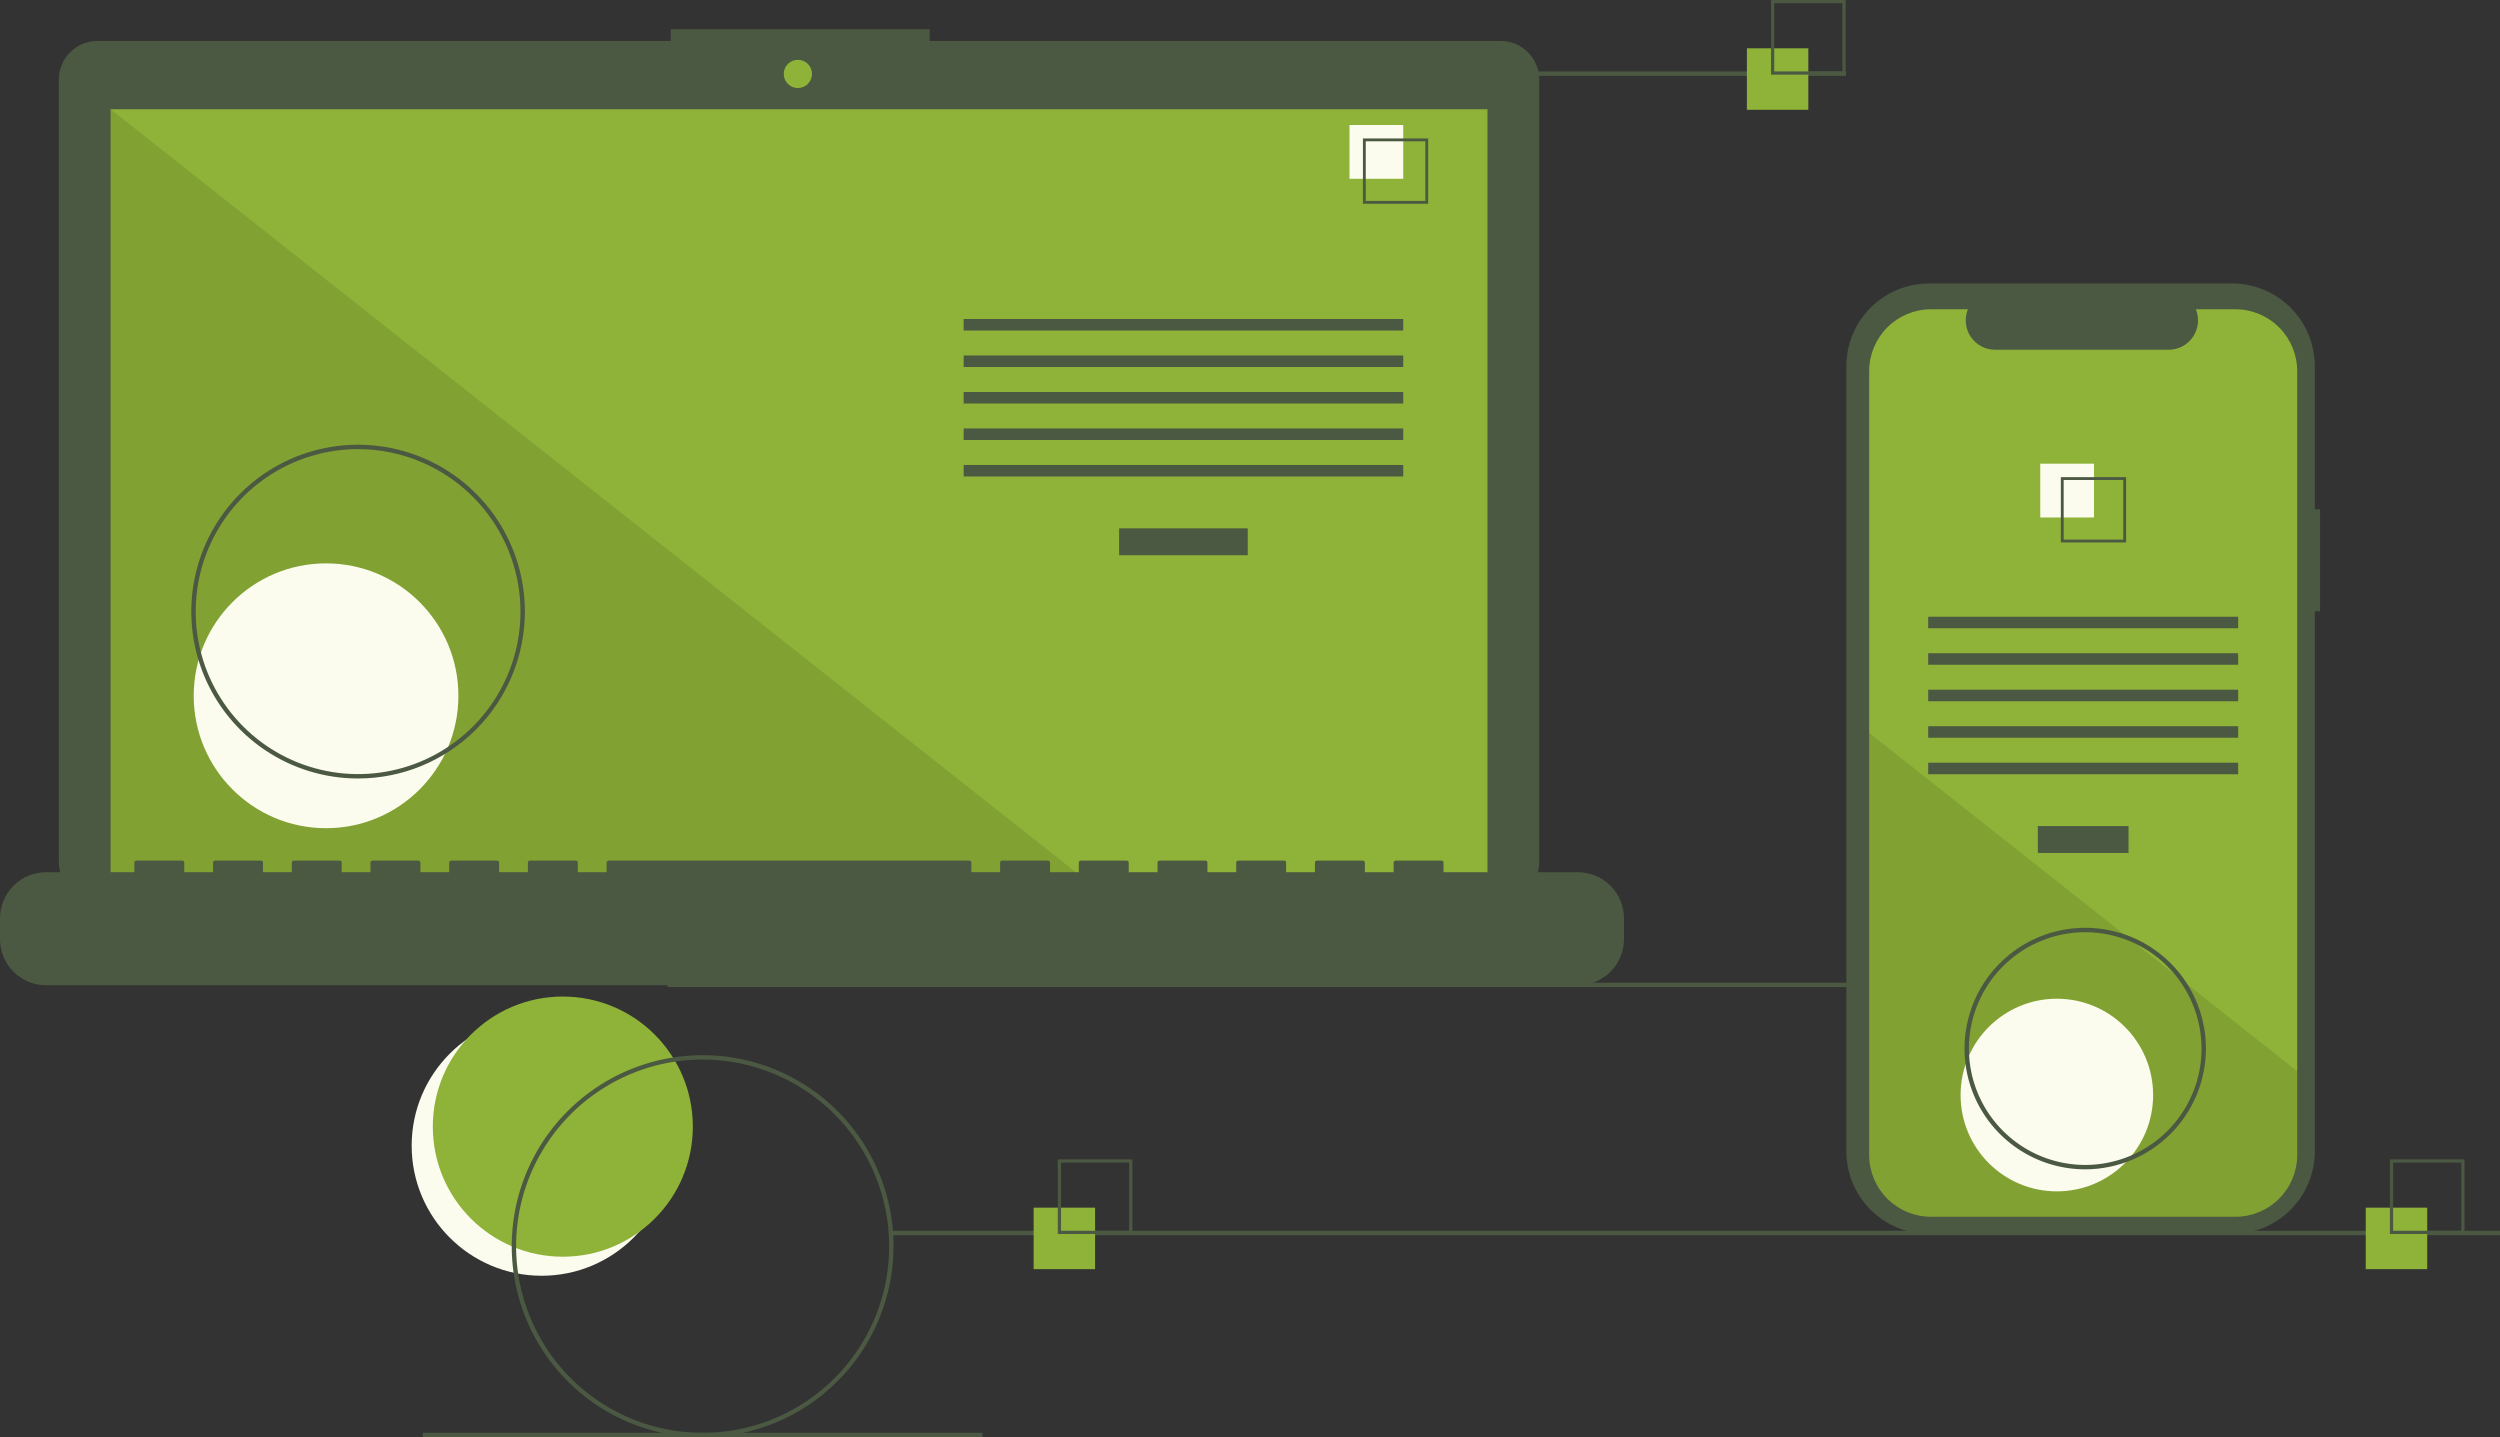 <svg width="661" height="380" viewBox="0 0 661 380" fill="none" xmlns="http://www.w3.org/2000/svg">
<rect x="0" y="0" width="661" height="380" fill="#333333" stroke="none"/>
<g clip-path="url(#clip0)">
<path d="M143.22 337.309C162.206 337.309 177.596 321.91 177.596 302.914C177.596 283.919 162.206 268.52 143.22 268.52C124.235 268.52 108.845 283.919 108.845 302.914C108.845 321.91 124.235 337.309 143.22 337.309Z" fill="#FBFCEE"/>
<path d="M148.81 332.275C167.795 332.275 183.186 316.877 183.186 297.881C183.186 278.886 167.795 263.487 148.81 263.487C129.825 263.487 114.434 278.886 114.434 297.881C114.434 316.877 129.825 332.275 148.81 332.275Z" fill="#8FB339"/>
<path d="M601.815 259.825H176.494V260.986H601.815V259.825Z" fill="#4B5842"/>
<path d="M396.768 10.829H245.806V7.716H177.354V10.829H25.769C24.428 10.829 23.1 11.093 21.861 11.606C20.622 12.12 19.497 12.873 18.548 13.821C17.6 14.77 16.848 15.896 16.335 17.136C15.822 18.375 15.557 19.704 15.557 21.046V227.871C15.557 230.58 16.633 233.179 18.548 235.095C20.463 237.011 23.061 238.088 25.769 238.088H396.768C399.477 238.088 402.074 237.011 403.989 235.095C405.904 233.179 406.98 230.58 406.98 227.871V21.046C406.98 19.704 406.716 18.375 406.203 17.136C405.69 15.896 404.937 14.77 403.989 13.821C403.041 12.873 401.915 12.12 400.676 11.606C399.437 11.093 398.109 10.829 396.768 10.829Z" fill="#4B5842"/>
<path d="M393.289 28.885H29.248V234.352H393.289V28.885Z" fill="#8FB339"/>
<path d="M210.957 23.281C213.019 23.281 214.691 21.609 214.691 19.546C214.691 17.482 213.019 15.81 210.957 15.81C208.895 15.81 207.224 17.482 207.224 19.546C207.224 21.609 208.895 23.281 210.957 23.281Z" fill="#8FB339"/>
<path opacity="0.1" d="M289.18 234.352H29.248V28.885L289.18 234.352Z" fill="black"/>
<path d="M86.209 218.976C105.535 218.976 121.202 203.301 121.202 183.965C121.202 164.629 105.535 148.953 86.209 148.953C66.883 148.953 51.217 164.629 51.217 183.965C51.217 203.301 66.883 218.976 86.209 218.976Z" fill="#FBFCEE"/>
<path d="M329.904 139.695H295.898V146.804H329.904V139.695Z" fill="#4B5842"/>
<path d="M371.015 84.343H254.787V87.39H371.015V84.343Z" fill="#4B5842"/>
<path d="M371.015 93.991H254.787V97.038H371.015V93.991Z" fill="#4B5842"/>
<path d="M371.015 103.64H254.787V106.687H371.015V103.64Z" fill="#4B5842"/>
<path d="M371.015 113.288H254.787V116.335H371.015V113.288Z" fill="#4B5842"/>
<path d="M371.015 122.937H254.787V125.984H371.015V122.937Z" fill="#4B5842"/>
<path d="M371.015 33.053H356.804V47.272H371.015V33.053Z" fill="#FBFCEE"/>
<path d="M377.613 53.874H360.356V36.608H377.613V53.874ZM361.107 53.123H376.863V37.359H361.107V53.123Z" fill="#4B5842"/>
<path d="M417.201 230.616H381.673V228.055C381.673 227.988 381.66 227.922 381.635 227.86C381.609 227.799 381.572 227.743 381.525 227.696C381.478 227.649 381.422 227.611 381.36 227.586C381.298 227.56 381.232 227.547 381.166 227.547H368.985C368.918 227.547 368.852 227.56 368.79 227.586C368.729 227.611 368.673 227.649 368.626 227.696C368.579 227.743 368.541 227.799 368.516 227.86C368.49 227.922 368.477 227.988 368.477 228.055V230.616H360.864V228.055C360.864 227.988 360.851 227.922 360.825 227.86C360.8 227.799 360.762 227.743 360.715 227.696C360.668 227.649 360.612 227.611 360.551 227.586C360.489 227.56 360.423 227.547 360.356 227.547H348.175C348.109 227.547 348.043 227.56 347.981 227.586C347.92 227.611 347.864 227.649 347.816 227.696C347.769 227.743 347.732 227.799 347.706 227.86C347.681 227.922 347.668 227.988 347.668 228.055V230.616H340.055V228.055C340.055 227.988 340.042 227.922 340.016 227.86C339.991 227.799 339.953 227.743 339.906 227.696C339.859 227.649 339.803 227.611 339.741 227.586C339.68 227.56 339.614 227.547 339.547 227.547H327.366C327.299 227.547 327.233 227.56 327.172 227.586C327.11 227.611 327.054 227.649 327.007 227.696C326.96 227.743 326.923 227.799 326.897 227.86C326.872 227.922 326.859 227.988 326.859 228.055V230.616H319.245V228.055C319.245 227.988 319.232 227.922 319.207 227.86C319.181 227.799 319.144 227.743 319.097 227.696C319.05 227.649 318.994 227.611 318.932 227.586C318.87 227.56 318.804 227.547 318.738 227.547H306.557C306.49 227.547 306.424 227.56 306.362 227.586C306.301 227.611 306.245 227.649 306.198 227.696C306.151 227.743 306.113 227.799 306.088 227.86C306.062 227.922 306.049 227.988 306.049 228.055V230.616H298.436V228.055C298.436 227.988 298.423 227.922 298.397 227.86C298.372 227.799 298.335 227.743 298.287 227.696C298.24 227.649 298.184 227.611 298.123 227.586C298.061 227.56 297.995 227.547 297.928 227.547H285.747C285.681 227.547 285.615 227.56 285.553 227.586C285.492 227.611 285.436 227.649 285.389 227.696C285.341 227.743 285.304 227.799 285.279 227.86C285.253 227.922 285.24 227.988 285.24 228.055V230.616H277.627V228.055C277.627 227.988 277.614 227.922 277.588 227.86C277.563 227.799 277.525 227.743 277.478 227.696C277.431 227.649 277.375 227.611 277.313 227.586C277.252 227.56 277.186 227.547 277.119 227.547H264.938C264.871 227.547 264.805 227.56 264.744 227.586C264.682 227.611 264.626 227.649 264.579 227.696C264.532 227.743 264.495 227.799 264.469 227.86C264.444 227.922 264.431 227.988 264.431 228.055V230.616H256.817V228.055C256.817 227.988 256.804 227.922 256.779 227.86C256.753 227.799 256.716 227.743 256.669 227.696C256.622 227.649 256.566 227.611 256.504 227.586C256.443 227.56 256.376 227.547 256.31 227.547H160.892C160.825 227.547 160.759 227.56 160.697 227.586C160.636 227.611 160.58 227.649 160.533 227.696C160.486 227.743 160.448 227.799 160.423 227.86C160.397 227.922 160.384 227.988 160.384 228.055V230.616H152.771V228.055C152.771 227.988 152.758 227.922 152.732 227.86C152.707 227.799 152.669 227.743 152.622 227.696C152.575 227.649 152.519 227.611 152.458 227.586C152.396 227.56 152.33 227.547 152.263 227.547H140.082C140.016 227.547 139.95 227.56 139.888 227.586C139.826 227.611 139.77 227.649 139.723 227.696C139.676 227.743 139.639 227.799 139.613 227.86C139.588 227.922 139.575 227.988 139.575 228.055V230.616H131.962V228.055C131.962 227.988 131.948 227.922 131.923 227.86C131.897 227.799 131.86 227.743 131.813 227.696C131.766 227.649 131.71 227.611 131.648 227.586C131.587 227.56 131.521 227.547 131.454 227.547H119.273C119.206 227.547 119.14 227.56 119.079 227.586C119.017 227.611 118.961 227.649 118.914 227.696C118.867 227.743 118.829 227.799 118.804 227.86C118.778 227.922 118.765 227.988 118.765 228.055V230.616H111.152V228.055C111.152 227.988 111.139 227.922 111.114 227.86C111.088 227.799 111.051 227.743 111.004 227.696C110.956 227.649 110.9 227.611 110.839 227.586C110.777 227.56 110.711 227.547 110.645 227.547H98.464C98.397 227.547 98.331 227.56 98.269 227.586C98.208 227.611 98.152 227.649 98.105 227.696C98.058 227.743 98.02 227.799 97.995 227.86C97.969 227.922 97.956 227.988 97.956 228.055V230.616H90.343V228.055C90.343 227.988 90.33 227.922 90.304 227.86C90.279 227.799 90.241 227.743 90.194 227.696C90.147 227.649 90.091 227.611 90.03 227.586C89.968 227.56 89.902 227.547 89.835 227.547H77.654C77.588 227.547 77.522 227.56 77.46 227.586C77.398 227.611 77.343 227.649 77.295 227.696C77.248 227.743 77.211 227.799 77.185 227.86C77.16 227.922 77.147 227.988 77.147 228.055V230.616H69.534V228.055C69.534 227.988 69.52 227.922 69.495 227.86C69.469 227.799 69.432 227.743 69.385 227.696C69.338 227.649 69.282 227.611 69.22 227.586C69.159 227.56 69.093 227.547 69.026 227.547H56.845C56.778 227.547 56.712 227.56 56.651 227.586C56.589 227.611 56.533 227.649 56.486 227.696C56.439 227.743 56.402 227.799 56.376 227.86C56.35 227.922 56.337 227.988 56.337 228.055V230.616H48.724V228.055C48.724 227.988 48.711 227.922 48.686 227.86C48.66 227.799 48.623 227.743 48.576 227.696C48.529 227.649 48.472 227.611 48.411 227.586C48.349 227.56 48.283 227.547 48.217 227.547H36.036C35.969 227.547 35.903 227.56 35.841 227.586C35.78 227.611 35.724 227.649 35.677 227.696C35.63 227.743 35.592 227.799 35.567 227.86C35.541 227.922 35.528 227.988 35.528 228.055V230.616H12.181C8.95 230.616 5.852 231.9 3.568 234.186C1.283 236.471 3.07781e-06 239.571 0 242.804V248.315C9.23344e-06 251.547 1.283 254.647 3.568 256.932C5.852 259.218 8.95 260.502 12.181 260.502H417.201C420.432 260.502 423.53 259.218 425.815 256.932C428.099 254.647 429.382 251.547 429.382 248.315V242.804C429.382 239.571 428.099 236.471 425.815 234.186C423.53 231.9 420.432 230.616 417.201 230.616Z" fill="#4B5842"/>
<path d="M94.68 205.833C85.958 205.833 77.432 203.245 70.18 198.397C62.928 193.549 57.275 186.658 53.938 178.595C50.6 170.533 49.727 161.661 51.428 153.103C53.13 144.544 57.33 136.682 63.497 130.511C69.664 124.341 77.522 120.138 86.076 118.436C94.631 116.733 103.497 117.607 111.555 120.947C119.613 124.286 126.501 129.941 131.346 137.197C136.192 144.453 138.778 152.984 138.778 161.71C138.765 173.408 134.115 184.623 125.847 192.895C117.58 201.167 106.371 205.82 94.68 205.833ZM94.68 118.749C86.187 118.749 77.885 121.269 70.824 125.989C63.763 130.71 58.26 137.42 55.01 145.27C51.76 153.12 50.91 161.758 52.566 170.092C54.223 178.425 58.313 186.08 64.318 192.089C70.323 198.097 77.974 202.188 86.303 203.846C94.632 205.504 103.265 204.653 111.111 201.401C118.957 198.15 125.663 192.643 130.381 185.578C135.1 178.513 137.618 170.207 137.618 161.71C137.605 150.32 133.077 139.4 125.027 131.346C116.978 123.292 106.064 118.762 94.68 118.749Z" fill="#4B5842"/>
<path d="M488.086 18.893H340.124V20.054H488.086V18.893Z" fill="#4B5842"/>
<path d="M661 325.428H235.679V326.589H661V325.428Z" fill="#4B5842"/>
<path d="M259.76 378.839H111.797V380H259.76V378.839Z" fill="#4B5842"/>
<path d="M289.543 319.307H273.296V335.562H289.543V319.307Z" fill="#8FB339"/>
<path d="M299.407 326.273H279.679V306.534H299.407V326.273ZM280.536 325.415H298.549V307.393H280.536V325.415Z" fill="#4B5842"/>
<path d="M478.123 12.772H461.876V29.028H478.123V12.772Z" fill="#8FB339"/>
<path d="M487.987 19.739H468.259V0H487.987V19.739ZM469.117 18.881H487.13V0.858H469.117V18.881Z" fill="#4B5842"/>
<path d="M641.753 319.307H625.506V335.562H641.753V319.307Z" fill="#8FB339"/>
<path d="M651.617 326.273H631.888V306.534H651.617V326.273ZM632.746 325.415H650.759V307.393H632.746V325.415Z" fill="#4B5842"/>
<path d="M613.42 134.665H612.04V96.835C612.04 93.96 611.474 91.113 610.374 88.456C609.274 85.8 607.662 83.386 605.63 81.353C603.598 79.32 601.186 77.707 598.531 76.607C595.876 75.506 593.03 74.94 590.157 74.94H510.052C507.178 74.94 504.332 75.506 501.677 76.607C499.022 77.707 496.61 79.32 494.578 81.353C492.546 83.386 490.934 85.8 489.834 88.456C488.734 91.113 488.168 93.96 488.168 96.835V304.374C488.168 307.249 488.734 310.096 489.834 312.752C490.934 315.409 492.546 317.823 494.578 319.856C496.61 321.889 499.022 323.502 501.677 324.602C504.332 325.702 507.178 326.269 510.052 326.269H590.157C593.03 326.269 595.876 325.702 598.531 324.602C601.186 323.502 603.598 321.889 605.63 319.856C607.663 317.823 609.274 315.409 610.374 312.752C611.474 310.096 612.04 307.249 612.04 304.374V161.593H613.42V134.665Z" fill="#4B5842"/>
<path d="M607.38 98.122V305.358C607.381 309.694 605.659 313.854 602.595 316.921C599.531 319.988 595.374 321.711 591.04 321.712H510.548C506.214 321.711 502.057 319.988 498.993 316.921C495.929 313.854 494.208 309.694 494.208 305.358V98.122C494.209 93.786 495.931 89.628 498.995 86.562C502.059 83.496 506.215 81.774 510.548 81.773H520.314C519.833 82.953 519.65 84.233 519.78 85.5C519.91 86.767 520.35 87.982 521.06 89.039C521.77 90.096 522.729 90.962 523.853 91.561C524.977 92.16 526.23 92.473 527.503 92.473H573.395C574.668 92.473 575.921 92.16 577.045 91.561C578.169 90.962 579.128 90.096 579.838 89.039C580.548 87.982 580.988 86.767 581.118 85.5C581.248 84.233 581.065 82.953 580.584 81.773H591.04C595.373 81.774 599.529 83.496 602.593 86.562C605.658 89.628 607.379 93.786 607.38 98.122Z" fill="#8FB339"/>
<path d="M562.783 218.416H538.805V225.525H562.783V218.416Z" fill="#4B5842"/>
<path d="M591.771 163.064H509.817V166.111H591.771V163.064Z" fill="#4B5842"/>
<path d="M591.771 172.713H509.817V175.759H591.771V172.713Z" fill="#4B5842"/>
<path d="M591.771 182.361H509.817V185.408H591.771V182.361Z" fill="#4B5842"/>
<path d="M591.771 192.01H509.817V195.056H591.771V192.01Z" fill="#4B5842"/>
<path d="M591.771 201.658H509.817V204.705H591.771V201.658Z" fill="#4B5842"/>
<path d="M553.657 122.601H539.446V136.82H553.657V122.601Z" fill="#FBFCEE"/>
<path d="M544.886 126.157V143.423H562.142V126.157H544.886ZM561.394 142.674H545.634V126.906H561.394V142.674Z" fill="#4B5842"/>
<path opacity="0.1" d="M607.38 283.227V305.358C607.381 309.694 605.659 313.854 602.595 316.921C599.531 319.988 595.374 321.711 591.04 321.712H510.548C506.214 321.711 502.057 319.988 498.993 316.921C495.929 313.854 494.208 309.694 494.208 305.358V193.769L562.022 247.372L563.182 248.289L575.797 258.257L576.975 259.192L607.38 283.227Z" fill="black"/>
<path d="M543.831 314.996C557.889 314.996 569.285 303.593 569.285 289.528C569.285 275.463 557.889 264.06 543.831 264.06C529.773 264.06 518.377 275.463 518.377 289.528C518.377 303.593 529.773 314.996 543.831 314.996Z" fill="#FBFCEE"/>
<path d="M185.778 380C175.794 380 166.034 377.038 157.732 371.488C149.431 365.938 142.96 358.05 139.14 348.82C135.319 339.591 134.319 329.436 136.267 319.638C138.215 309.84 143.023 300.84 150.083 293.777C157.143 286.713 166.137 281.902 175.93 279.954C185.722 278.005 195.872 279.005 205.097 282.828C214.321 286.651 222.205 293.124 227.752 301.431C233.299 309.737 236.26 319.502 236.26 329.492C236.245 342.883 230.921 355.721 221.457 365.19C211.994 374.659 199.162 379.985 185.778 380ZM185.778 280.144C176.024 280.144 166.488 283.038 158.377 288.461C150.266 293.883 143.945 301.59 140.212 310.607C136.479 319.624 135.502 329.546 137.405 339.119C139.308 348.691 144.006 357.484 150.903 364.385C157.801 371.287 166.589 375.987 176.156 377.891C185.724 379.795 195.64 378.818 204.653 375.083C213.665 371.348 221.368 365.023 226.787 356.907C232.207 348.792 235.099 339.252 235.099 329.492C235.085 316.408 229.883 303.865 220.637 294.614C211.391 285.363 198.855 280.159 185.778 280.144Z" fill="#4B5842"/>
<path d="M551.334 309.172C545.022 309.172 538.852 307.299 533.603 303.791C528.355 300.282 524.265 295.295 521.849 289.461C519.434 283.626 518.802 277.206 520.033 271.012C521.265 264.818 524.304 259.129 528.767 254.663C533.231 250.197 538.917 247.156 545.108 245.924C551.298 244.692 557.715 245.325 563.547 247.741C569.378 250.158 574.362 254.251 577.869 259.502C581.376 264.753 583.247 270.926 583.247 277.241C583.238 285.707 579.872 293.823 573.889 299.809C567.907 305.795 559.795 309.162 551.334 309.172ZM551.334 246.472C545.251 246.472 539.306 248.276 534.248 251.657C529.191 255.038 525.249 259.844 522.922 265.466C520.594 271.089 519.985 277.275 521.172 283.244C522.358 289.213 525.287 294.696 529.588 298.999C533.889 303.302 539.369 306.232 545.334 307.42C551.3 308.607 557.483 307.998 563.102 305.669C568.722 303.34 573.525 299.396 576.904 294.336C580.283 289.276 582.087 283.327 582.087 277.241C582.078 269.084 578.835 261.263 573.069 255.494C567.304 249.726 559.487 246.481 551.334 246.472Z" fill="#4B5842"/>
</g>
<defs>
<clipPath id="clip0">
<rect width="661" height="380" fill="white"/>
</clipPath>
</defs>
</svg>
